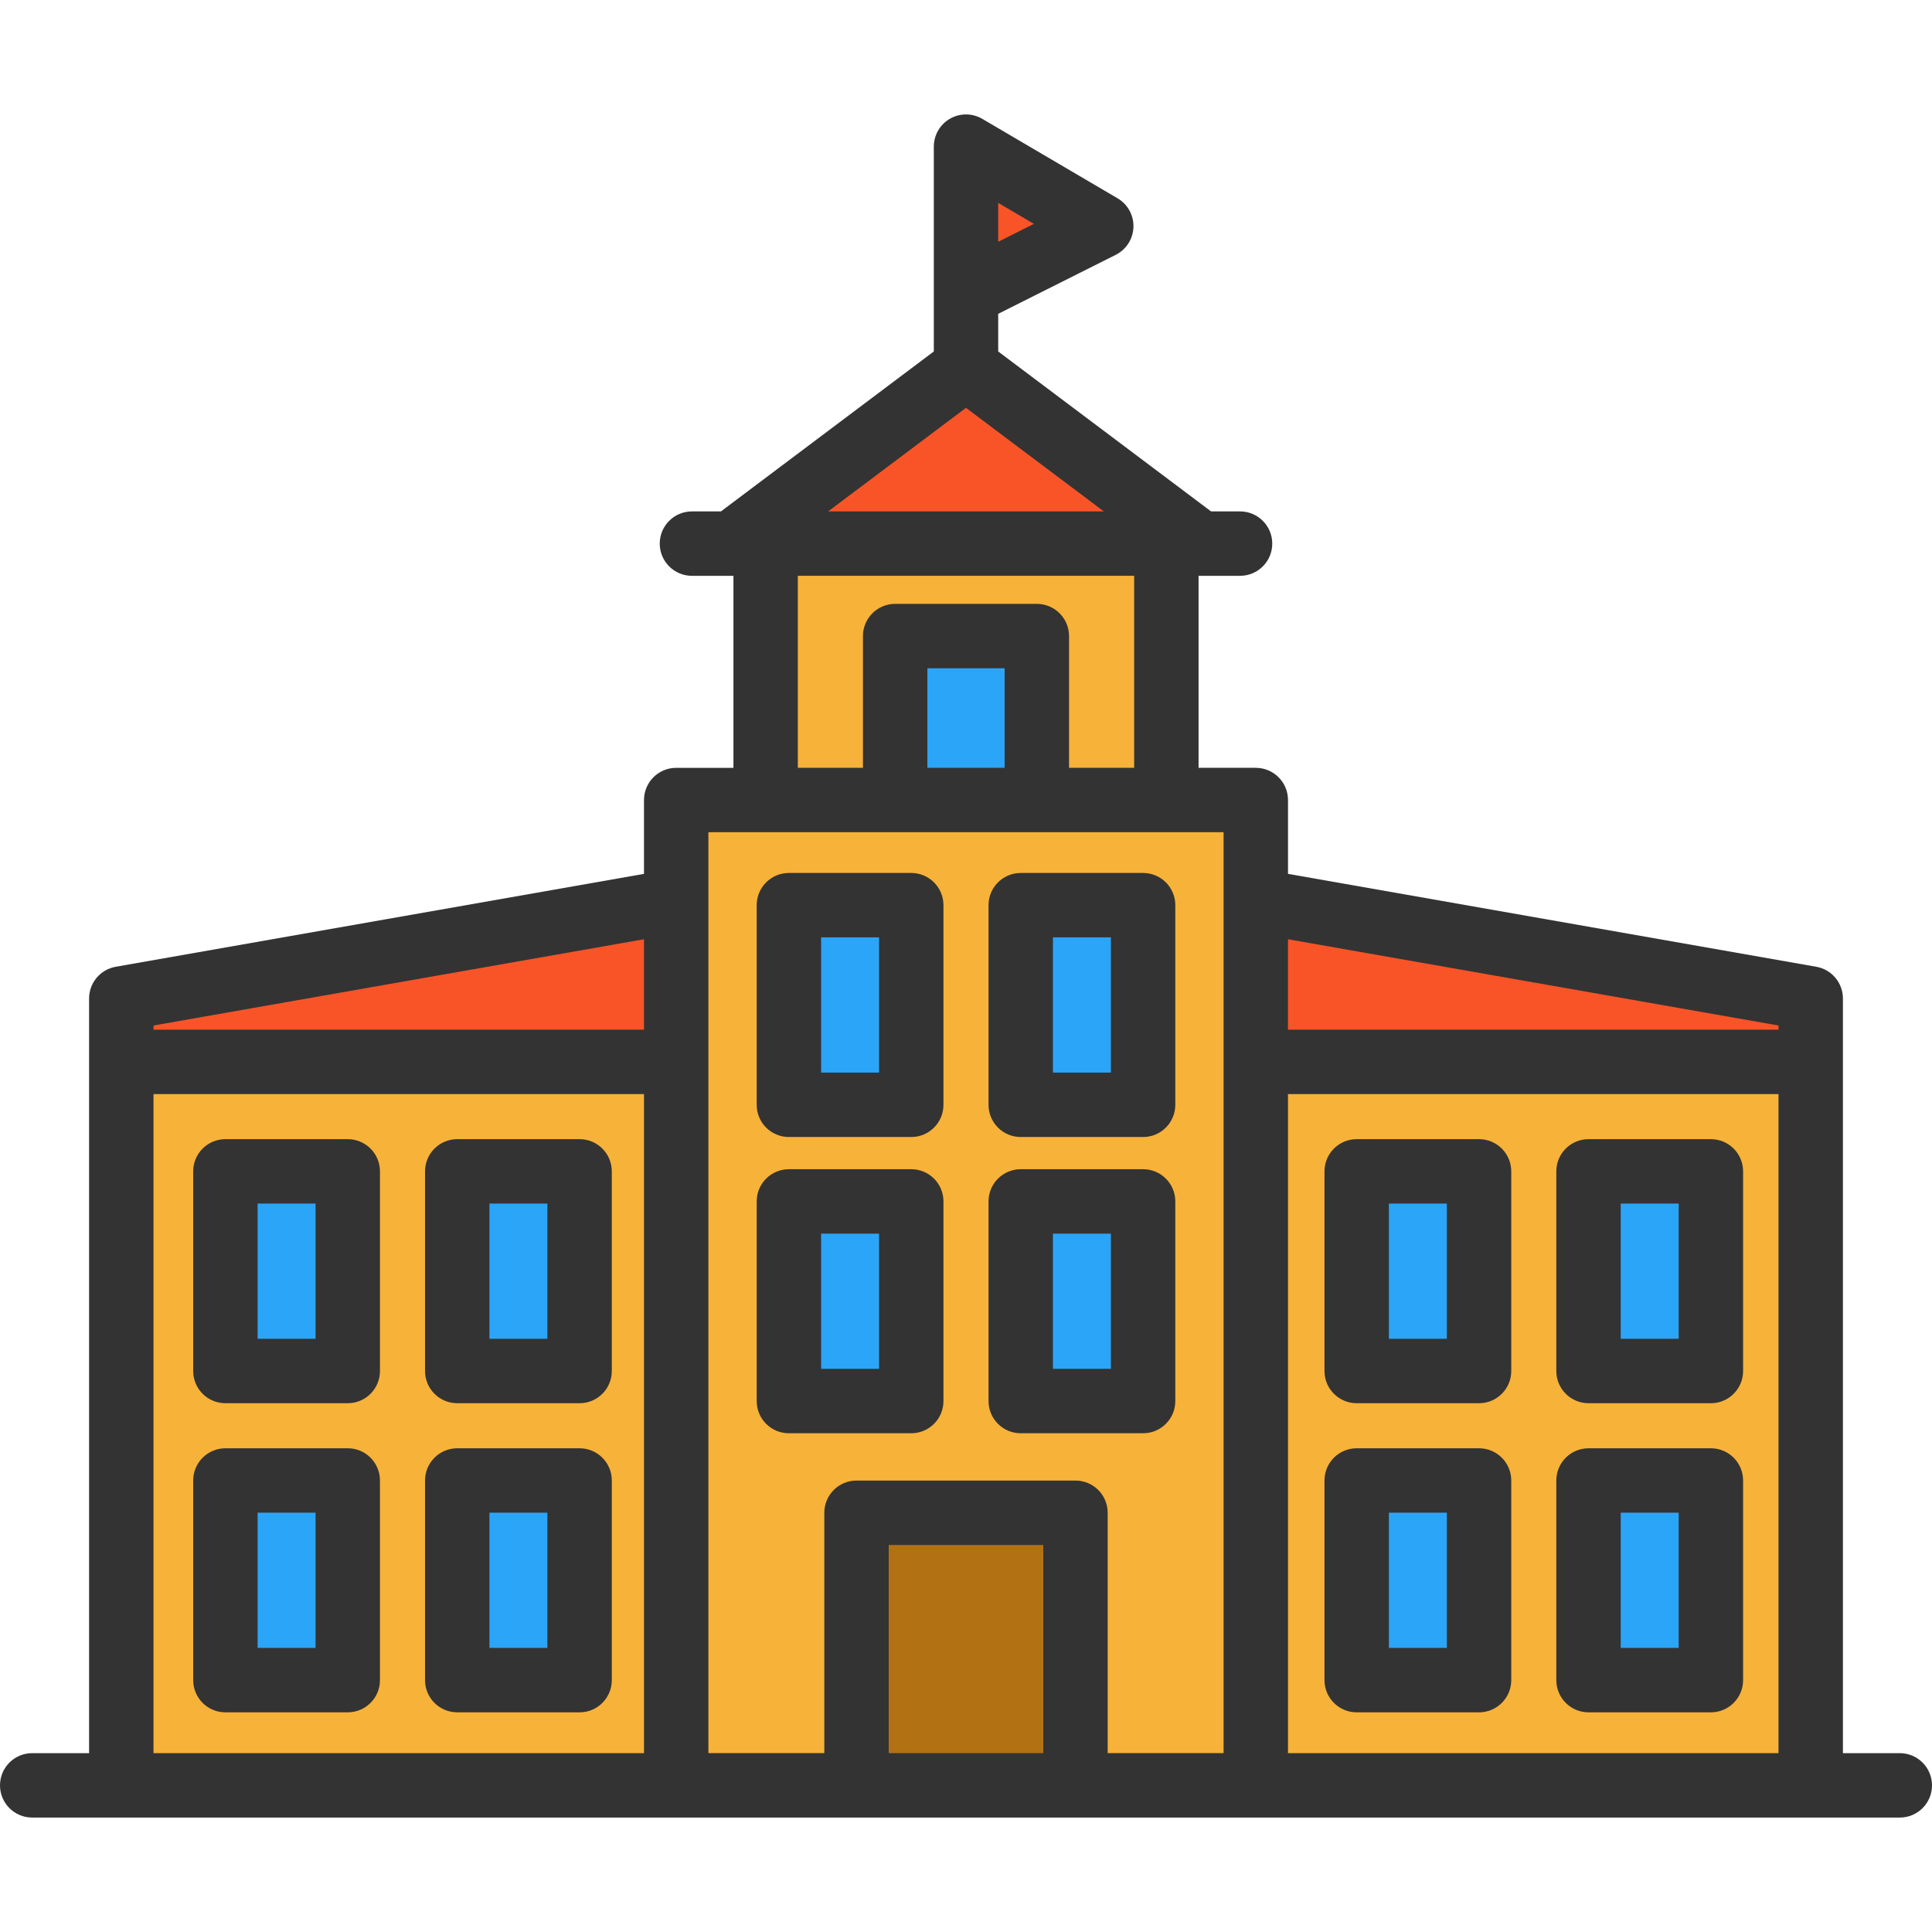 <?xml version="1.0" encoding="iso-8859-1"?>
<!-- Generator: Adobe Illustrator 19.0.0, SVG Export Plug-In . SVG Version: 6.00 Build 0)  -->
<svg version="1.1" id="Layer_1" xmlns="http://www.w3.org/2000/svg" xmlns:xlink="http://www.w3.org/1999/xlink" x="0px" y="0px"
	 viewBox="0 0 512 512" style="enable-background:new 0 0 512 512;" xml:space="preserve">
<rect x="226.986" y="400.903" style="fill:#B27214;" width="58.029" height="72.23"/>
<g>
	<polygon style="fill:#F95428;" points="179.199,238.748 179.199,281.417 32.146,281.417 32.146,264.611 	"/>
	<polygon style="fill:#F95428;" points="479.86,264.611 479.86,281.417 332.795,281.417 332.795,238.748 	"/>
	<polygon style="fill:#F95428;" points="291.845,59.915 256.003,77.905 256.003,38.866 	"/>
	<polygon style="fill:#F95428;" points="318.094,144.058 309.094,144.058 202.9,144.058 193.9,144.058 256.003,97.407 	"/>
</g>
<g>
	<polygon style="fill:#F7B239;" points="309.094,144.058 309.094,212.009 274.777,212.009 274.777,168.567 237.229,168.567 
		237.229,212.009 202.9,212.009 202.9,144.058 	"/>
	<path style="fill:#F7B239;" d="M479.86,281.417v191.724H285.018v-0.011h47.778V281.417H479.86L479.86,281.417z M453.405,445.253
		v-52.909h-32.428v52.909H453.405z M453.405,363.329V310.42h-32.428v52.909H453.405z M391.962,445.253v-52.909h-32.428v52.909
		H391.962z M391.962,363.329V310.42h-32.428v52.909H391.962z"/>
	<path style="fill:#F7B239;" d="M332.795,281.417V473.13h-47.778v-72.229h-58.029v72.229h-47.789V281.417v-42.669v-26.739H202.9
		h34.328h37.548h34.317h23.701v26.739L332.795,281.417L332.795,281.417z M302.927,371.294v-52.909H270.51v52.909H302.927z
		 M302.927,292.784v-52.898H270.51v52.898H302.927z M241.495,371.294v-52.909h-32.428v52.909H241.495z M241.495,292.784v-52.898
		h-32.428v52.898H241.495z"/>
	<path style="fill:#F7B239;" d="M226.988,473.13v0.011H32.146V281.417h147.053V473.13H226.988z M153.598,445.253v-52.909H121.17
		v52.909H153.598z M153.598,363.329V310.42H121.17v52.909H153.598z M92.155,445.253v-52.909H59.738v52.909H92.155z M92.155,363.329
		V310.42H59.738v52.909H92.155z"/>
</g>
<g>
	<rect x="359.532" y="392.346" style="fill:#2BA5F7;" width="32.428" height="52.909"/>
	<rect x="420.975" y="392.346" style="fill:#2BA5F7;" width="32.428" height="52.909"/>
	<rect x="420.975" y="310.423" style="fill:#2BA5F7;" width="32.428" height="52.909"/>
	<rect x="359.532" y="310.423" style="fill:#2BA5F7;" width="32.428" height="52.909"/>
	<rect x="237.226" y="168.569" style="fill:#2BA5F7;" width="37.548" height="43.442"/>
	<rect x="270.508" y="318.387" style="fill:#2BA5F7;" width="32.417" height="52.909"/>
	<rect x="270.508" y="239.888" style="fill:#2BA5F7;" width="32.417" height="52.898"/>
	<rect x="209.065" y="318.387" style="fill:#2BA5F7;" width="32.428" height="52.909"/>
	<rect x="209.065" y="239.888" style="fill:#2BA5F7;" width="32.428" height="52.898"/>
	<rect x="121.168" y="392.346" style="fill:#2BA5F7;" width="32.428" height="52.909"/>
	<rect x="121.168" y="310.423" style="fill:#2BA5F7;" width="32.428" height="52.909"/>
	<rect x="59.736" y="392.346" style="fill:#2BA5F7;" width="32.417" height="52.909"/>
	<rect x="59.736" y="310.423" style="fill:#2BA5F7;" width="32.417" height="52.909"/>
</g>
<g>
	<path style="fill:#333333;" d="M209.066,301.322h32.426c4.714,0,8.534-3.821,8.534-8.534v-52.907c0-4.713-3.82-8.534-8.534-8.534
		h-32.426c-4.714,0-8.534,3.821-8.534,8.534v52.907C200.532,297.501,204.353,301.322,209.066,301.322z M217.6,248.415h15.358v35.839
		H217.6V248.415z"/>
	<path style="fill:#333333;" d="M270.506,301.322h32.427c4.714,0,8.534-3.821,8.534-8.534v-52.907c0-4.713-3.82-8.534-8.534-8.534
		h-32.427c-4.714,0-8.534,3.821-8.534,8.534v52.907C261.972,297.501,265.793,301.322,270.506,301.322z M279.039,248.415h15.36
		v35.839h-15.36V248.415z"/>
	<path style="fill:#333333;" d="M241.492,379.828c4.714,0,8.534-3.821,8.534-8.534v-52.907c0-4.713-3.82-8.534-8.534-8.534h-32.426
		c-4.714,0-8.534,3.821-8.534,8.534v52.907c0,4.713,3.82,8.534,8.534,8.534H241.492z M217.6,326.922h15.358v35.839H217.6V326.922z"
		/>
	<path style="fill:#333333;" d="M270.506,379.828h32.427c4.714,0,8.534-3.821,8.534-8.534v-52.907c0-4.713-3.82-8.534-8.534-8.534
		h-32.427c-4.714,0-8.534,3.821-8.534,8.534v52.907C261.972,376.007,265.793,379.828,270.506,379.828z M279.039,326.922h15.36
		v35.839h-15.36V326.922z"/>
	<path style="fill:#333333;" d="M92.16,301.89H59.734c-4.714,0-8.534,3.821-8.534,8.534v52.907c0,4.713,3.82,8.534,8.534,8.534
		H92.16c4.714,0,8.534-3.821,8.534-8.534v-52.907C100.693,305.711,96.874,301.89,92.16,301.89z M83.626,354.797H68.268v-35.839
		h15.358V354.797z"/>
	<path style="fill:#333333;" d="M153.599,301.89h-32.426c-4.714,0-8.534,3.821-8.534,8.534v52.907c0,4.713,3.82,8.534,8.534,8.534
		h32.426c4.714,0,8.534-3.821,8.534-8.534v-52.907C162.133,305.711,158.313,301.89,153.599,301.89z M145.065,354.797h-15.358
		v-35.839h15.358V354.797z"/>
	<path style="fill:#333333;" d="M92.16,383.81H59.734c-4.714,0-8.534,3.821-8.534,8.534v52.907c0,4.713,3.82,8.534,8.534,8.534
		H92.16c4.714,0,8.534-3.821,8.534-8.534v-52.907C100.693,387.631,96.874,383.81,92.16,383.81z M83.626,436.716H68.268v-35.839
		h15.358V436.716z"/>
	<path style="fill:#333333;" d="M153.599,383.81h-32.426c-4.714,0-8.534,3.821-8.534,8.534v52.907c0,4.713,3.82,8.534,8.534,8.534
		h32.426c4.714,0,8.534-3.821,8.534-8.534v-52.907C162.133,387.631,158.313,383.81,153.599,383.81z M145.065,436.716h-15.358
		v-35.839h15.358V436.716z"/>
	<path style="fill:#333333;" d="M391.963,301.89h-32.427c-4.714,0-8.534,3.821-8.534,8.534v52.907c0,4.713,3.82,8.534,8.534,8.534
		h32.427c4.714,0,8.534-3.821,8.534-8.534v-52.907C400.497,305.711,396.677,301.89,391.963,301.89z M383.43,354.797h-15.36v-35.839
		h15.36V354.797z"/>
	<path style="fill:#333333;" d="M453.403,301.89h-32.427c-4.714,0-8.534,3.821-8.534,8.534v52.907c0,4.713,3.82,8.534,8.534,8.534
		h32.427c4.714,0,8.534-3.821,8.534-8.534v-52.907C461.937,305.711,458.117,301.89,453.403,301.89z M444.869,354.797h-15.36v-35.839
		h15.36V354.797z"/>
	<path style="fill:#333333;" d="M391.963,383.81h-32.427c-4.714,0-8.534,3.821-8.534,8.534v52.907c0,4.713,3.82,8.534,8.534,8.534
		h32.427c4.714,0,8.534-3.821,8.534-8.534v-52.907C400.497,387.631,396.677,383.81,391.963,383.81z M383.43,436.716h-15.36v-35.839
		h15.36V436.716z"/>
	<path style="fill:#333333;" d="M453.403,383.81h-32.427c-4.714,0-8.534,3.821-8.534,8.534v52.907c0,4.713,3.82,8.534,8.534,8.534
		h32.427c4.714,0,8.534-3.821,8.534-8.534v-52.907C461.937,387.631,458.117,383.81,453.403,383.81z M444.869,436.716h-15.36v-35.839
		h15.36V436.716z"/>
	<path style="fill:#333333;" d="M503.466,464.603h-15.073V264.607c0-4.143-2.975-7.687-7.056-8.405l-140.004-24.62v-19.566
		c0-4.713-3.82-8.534-8.534-8.534h-15.166v-50.885h0.465h10.531c4.714,0,8.534-3.821,8.534-8.534s-3.82-8.534-8.534-8.534h-7.683
		l-56.409-42.383v-9.98l31.136-15.627c2.794-1.403,4.598-4.221,4.702-7.346c0.102-3.126-1.511-6.057-4.208-7.639l-35.842-21.05
		c-2.636-1.549-5.903-1.567-8.56-0.048c-2.656,1.52-4.294,4.347-4.294,7.406v54.28l-56.416,42.388h-7.684
		c-4.714,0-8.534,3.821-8.534,8.534c0,4.713,3.82,8.534,8.534,8.534h10.532h0.464v50.885h-15.166c-4.714,0-8.534,3.821-8.534,8.534
		v19.566l-140,24.619c-4.08,0.718-7.056,4.262-7.056,8.405v199.997H8.534c-4.714,0-8.534,3.821-8.534,8.534
		c0,4.713,3.82,8.534,8.534,8.534h494.933c4.714,0,8.534-3.821,8.534-8.534C512,468.424,508.179,464.603,503.466,464.603z
		 M264.537,53.77l9.457,5.554l-9.457,4.746V53.77z M471.325,271.77v1.108H341.332V248.91L471.325,271.77z M276.478,464.6H235.52
		v-55.169h40.959V464.6z M255.999,108.08l36.533,27.449h-73.068L255.999,108.08z M211.433,152.596h89.132v50.885h-17.259v-34.915
		c0-4.713-3.82-8.534-8.534-8.534h-37.546c-4.714,0-8.534,3.821-8.534,8.534v34.915h-17.26V152.596z M266.239,203.481H245.76
		v-26.382h20.479V203.481z M187.733,220.549h136.532v244.052h-30.719v-63.703c0-4.713-3.82-8.534-8.534-8.534h-58.026
		c-4.714,0-8.534,3.821-8.534,8.534v63.703h-30.719V220.549z M170.666,248.909v23.968H40.68v-1.108L170.666,248.909z M40.68,289.946
		h129.986v174.657H40.68V289.946z M341.332,464.603V289.946h129.993v174.657H341.332z"/>
</g>
<g>
</g>
<g>
</g>
<g>
</g>
<g>
</g>
<g>
</g>
<g>
</g>
<g>
</g>
<g>
</g>
<g>
</g>
<g>
</g>
<g>
</g>
<g>
</g>
<g>
</g>
<g>
</g>
<g>
</g>
</svg>
